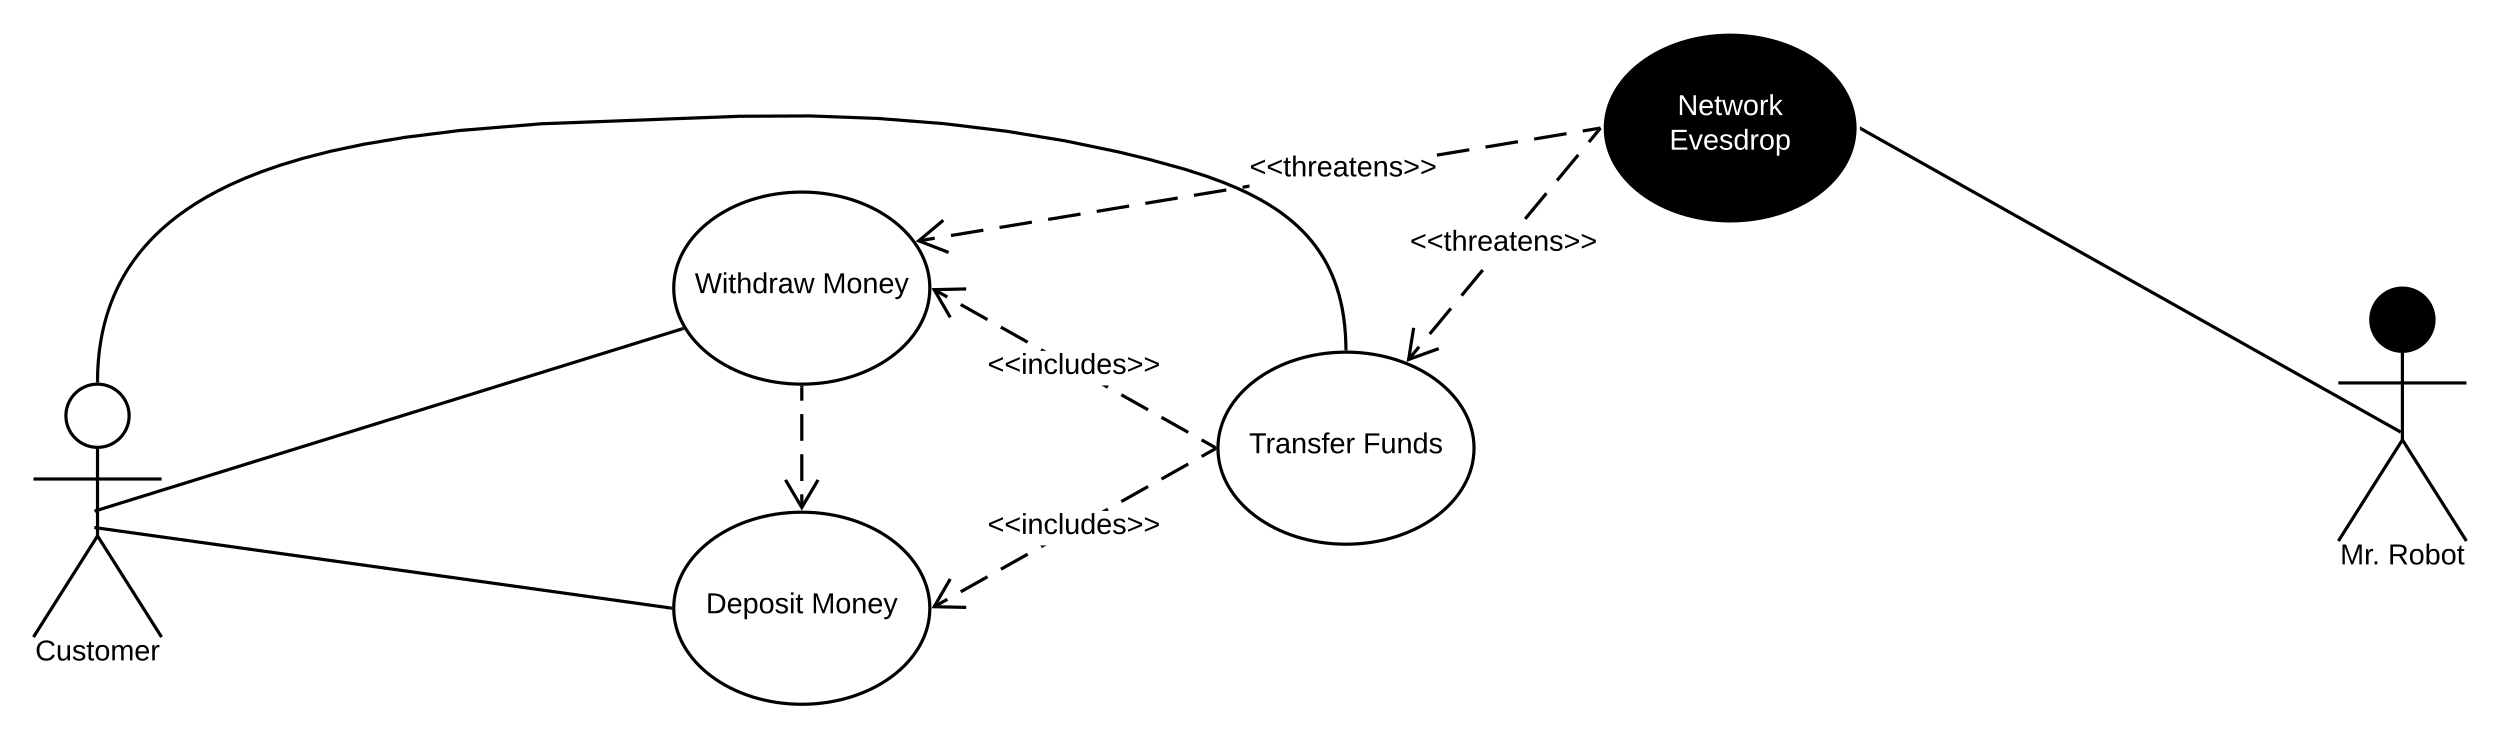 <svg xmlns="http://www.w3.org/2000/svg" xmlns:xlink="http://www.w3.org/1999/xlink" xmlns:lucid="lucid" width="1561.9" height="460"><g transform="translate(-219.075 -240)" lucid:page-tab-id="M1Huxj10LTcS"><path d="M0 0h2656v1760H0z" fill="#fff"/><path d="M299.75 499.75c0 10.9-8.84 19.75-19.75 19.75-10.9 0-19.75-8.84-19.75-19.75 0-10.9 8.84-19.75 19.75-19.75 10.9 0 19.75 8.84 19.75 19.75z" stroke="#000" stroke-width="2" fill="#fff"/><path d="M280 519.5v55.3l40 63.2m-40-63.2L240 638m0-98.75h80" stroke="#000" stroke-width="2" fill="none"/><path d="M240 480h80v180h-80z" fill="none"/><use xlink:href="#a" transform="matrix(1,0,0,1,160,638) translate(81.075 14.6)"/><path d="M800 420c0 33.14-35.82 60-80 60s-80-26.86-80-60 35.82-60 80-60 80 26.86 80 60z" stroke="#000" stroke-width="2" fill="#fff"/><use xlink:href="#b" transform="matrix(1,0,0,1,640,360) translate(13.13 63.15)"/><use xlink:href="#c" transform="matrix(1,0,0,1,640,360) translate(92.93 63.15)"/><path d="M800 620c0 33.14-35.82 60-80 60s-80-26.86-80-60 35.82-60 80-60 80 26.86 80 60z" stroke="#000" stroke-width="2" fill="#fff"/><use xlink:href="#d" transform="matrix(1,0,0,1,640,560) translate(20.08 63.15)"/><use xlink:href="#c" transform="matrix(1,0,0,1,640,560) translate(85.98 63.15)"/><path d="M1140 520c0 33.14-35.82 60-80 60s-80-26.86-80-60 35.82-60 80-60 80 26.86 80 60z" stroke="#000" stroke-width="2" fill="#fff"/><use xlink:href="#e" transform="matrix(1,0,0,1,980,460) translate(19.43 63.15)"/><use xlink:href="#f" transform="matrix(1,0,0,1,980,460) translate(90.63 63.15)"/><path d="M281.96 558.15l363.3-112.7M281.98 558.15l-3.85 1.2" stroke="#000" stroke-width="2" fill="none"/><path d="M646.74 446.04l-1.2.37-.6-1.9.74-.23z"/><path d="M282 570.14l356 49.72M282.02 570.14l-4-.55" stroke="#000" stroke-width="2" fill="none"/><path d="M639.03 619l-.03 1v.4l.03.6-1.18-.15.27-1.98zM768 313.04l41.06 3.25 38.98 4.72 36.5 6 33.6 6.96 18.1 4.4 23.1 6.35 14.35 4.62 10.68 3.95 8.54 3.57 7.12 3.34 6.1 3.18 5.3 3.05 4.7 2.97 4.2 2.9 3.8 2.9 3.46 2.84 3.17 2.84 2.92 2.85 2.7 2.87 2.5 2.9 2.34 2.95 2.2 3 2.04 3.08 1.92 3.16 1.8 3.25 1.68 3.4 1.58 3.52 1.47 3.7 1.35 3.87 1.25 4.1 1.12 4.35 1 4.65.84 5 .68 5.4.5 5.9.28 6.45.03 2.7h-2l-.04-2.65-.27-6.38-.5-5.8-.7-5.33-.82-4.92-.98-4.57-1.1-4.27-1.22-4.02-1.33-3.8-1.43-3.62-1.54-3.45-1.65-3.32-1.76-3.2-1.88-3.08-2-3-2.15-2.94-2.3-2.88-2.45-2.84-2.64-2.8-2.86-2.8-3.1-2.8-3.4-2.78-3.73-2.83-4.13-2.86-4.63-2.93-5.23-3-6-3.14-7.06-3.3-8.46-3.54-10.6-3.92-14.26-4.6-23.03-6.34-18.04-4.37-33.53-6.96-36.4-5.97-38.9-4.72-40.98-3.24-42.64-1.58-43.9.2-124 4.7-50.9 4.18-34.34 4.3-25.86 4.35-20.53 4.34-16.82 4.3-14.1 4.26-12.06 4.2-10.42 4.1-9.12 4.06-8.05 4-7.17 3.94-6.44 3.9-5.8 3.85-5.27 3.82-4.8 3.8-4.4 3.8-4.05 3.8-3.73 3.8-3.46 3.84-3.2 3.87-2.96 3.9-2.76 3.97-2.56 4.03-2.38 4.12-2.2 4.2-2.04 4.35-1.88 4.47-1.73 4.64-1.56 4.8-1.4 5.04-1.24 5.26-1.05 5.54-.87 5.85-.64 6.2-.4 6.64L281 478l-2-.05.13-6.17.42-6.7.66-6.3.88-5.94 1.08-5.62 1.25-5.34 1.42-5.1 1.6-4.9 1.75-4.7 1.9-4.56 2.1-4.42 2.23-4.3 2.42-4.18 2.6-4.1 2.8-4.04 3.03-3.97 3.24-3.93 3.5-3.9 3.8-3.86 4.1-3.85 4.47-3.86 4.86-3.86 5.33-3.88 5.87-3.9 6.5-3.94 7.25-3.98 8.13-4.03 9.2-4.1 10.5-4.14 12.12-4.2 14.2-4.28 16.9-4.33 20.6-4.38 25.96-4.36 34.42-4.3 51-4.2 124.06-4.7 44-.2z"/><path d="M281.02 478l-.02 1.12-.95-.12-1.05.03.02-1.08zM1061 459.03l-1-.03h-.92l-.1-1 2-.04zM811.43 615.3l-8.36 4.68-.97-1.74 8.35-4.7zm25.08-14.1l-16.7 9.4-1-1.75 16.73-9.4zm25.1-14.1l-16.73 9.4-.98-1.74 16.7-9.4zm8.35-4.7l-.9-1.6h3.77zm41.8-23.47l-.48.27h-4.1l3.6-2zm25.07-14.1l-16.72 9.4-.98-1.74 16.72-9.4zm25.08-14.08l-16.72 9.4-.98-1.75 16.72-9.4zm16.72-9.4l-8.36 4.7-.98-1.74 8.36-4.68z"/><path d="M979 520v.4l.03.73-.43.24-.98-1.74 1.42-.8zM813.6 602.23l-9.17 15.85 18.3.4-.04 2L801 620l10.87-18.77z"/><use xlink:href="#g" transform="matrix(1,0,0,1,836.05,559.2) translate(0 14.4)"/><path d="M978.62 518.64l-.98 1.74-8.36-4.7.98-1.74zm-16.72-9.4l-.98 1.75-16.72-9.4.98-1.75zm-25.08-14.08l-.98 1.74-16.72-9.4.98-1.73zm-25.08-14.1l-.98 1.75-3.58-2h4.1zm-38.92-21.86h-3.78l.9-1.6zm-11.23-6.3l-1 1.74-16.7-9.4.97-1.74zm-25.1-14.1l-.97 1.75-16.72-9.4 1-1.74zm-25.07-14.1l-.98 1.76-8.35-4.7.97-1.74z"/><path d="M979.03 518.87L979 520v.4l.03.76-1.4-.8.97-1.73zM822.73 421.52l-18.3.4 9.17 15.85-1.73 1L801 420l21.7-.48z"/><use xlink:href="#g" transform="matrix(1,0,0,1,836.05,459.2) translate(0 14.4)"/><path d="M720 482v8.35m0 8.36v16.7m0 8.37v16.7m0 8.36v8.35" stroke="#000" stroke-width="2" fill="none"/><path d="M720 481h1v1.03h-2v-1.06z"/><path d="M709.82 539.82L720 557.04l10.18-17.22" stroke="#000" stroke-width="2" fill="none"/><path d="M1739.75 439.75c0 10.9-8.84 19.75-19.75 19.75-10.9 0-19.75-8.84-19.75-19.75 0-10.9 8.84-19.75 19.75-19.75 10.9 0 19.75 8.84 19.75 19.75z" stroke="#000" stroke-width="2"/><path d="M1720 459.5v55.3l40 63.2m-40-63.2l-40 63.2m0-98.75h80" stroke="#000" stroke-width="2" fill="none"/><path d="M1680 420h80v180h-80z" fill="none"/><use xlink:href="#h" transform="matrix(1,0,0,1,1600,578) translate(81.075 14.6)"/><use xlink:href="#i" transform="matrix(1,0,0,1,1600,578) translate(110.975 14.6)"/><path d="M1718.13 509.5l-336.26-189M1718.1 509.5l.9.5" stroke="#000" stroke-width="2" fill="none"/><path d="M1382.38 319.63l-.98 1.74-.43-.24.03-1.12v-.4l-.03-.77z"/><path d="M1380 320c0 33.14-35.82 60-80 60s-80-26.86-80-60 35.82-60 80-60 80 26.86 80 60z" stroke="#fff" stroke-width="2"/><use xlink:href="#j" transform="matrix(1,0,0,1,1220,260) translate(47.08 51.9)"/><use xlink:href="#k" transform="matrix(1,0,0,1,1220,260) translate(42.03 73.5)"/><path d="M1106.43 457.3l-6.63 8-1.54-1.27 6.63-8zm19.88-23.97l-13.24 16-1.54-1.3 13.26-15.98zm19.9-23.98l-13.26 15.98-1.54-1.27 13.26-16zm39.78-47.97l-13.26 16-1.54-1.3 13.26-15.98zm19.9-23.98l-13.27 16-1.53-1.3 13.26-15.98zm13.25-16l-6.63 8-1.54-1.27 6.63-8z"/><path d="M1219.77 320.64l-.65.8-1.54-1.3.65-.78zM1103.26 444.96l-2.9 18.08 17.25-6.18.68 1.88-20.4 7.33 3.4-21.42z"/><use xlink:href="#l" transform="matrix(1,0,0,1,1099.958,382.234) translate(0 14.4)"/><path d="M803.2 389.82l-10.1 1.67-.33-1.98 10.12-1.68zm30.38-5.03l-20.25 3.34-.32-1.97 20.25-3.35zm30.36-5.03l-20.24 3.35-.33-1.97 20.24-3.35zm30.36-5.03l-20.24 3.35-.33-1.98 20.25-3.35zm30.37-5.02l-20.25 3.35-.32-1.97 20.24-3.35zm30.36-5.02l-20.24 3.35-.34-1.98 20.24-3.35zm30.36-5.03l-20.25 3.35-.33-1.97 20.25-3.35zm14.34-2.37l-4.23.7-.3-1.98 4.54-.75zm137.47-22.75l-20.23 3.35-.28-1.66v-.32l20.18-3.34zm30.37-5.03l-20.24 3.35-.33-1.97 20.24-3.35zm30.36-5.02l-20.24 3.35-.33-1.97 20.24-3.35zm20.25-3.35l-10.12 1.67-.33-1.97 10.12-1.67z"/><path d="M1219.16 321l-1 .15-.34-1.97 1.02-.17zM809.04 378.4L795 390.15l17.08 6.62-.72 1.87-20.23-7.85 16.62-13.94z"/><g><use xlink:href="#l" transform="matrix(1,0,0,1,999.742,335.806) translate(0 14.4)"/></g><defs><path d="M212-179c-10-28-35-45-73-45-59 0-87 40-87 99 0 60 29 101 89 101 43 0 62-24 78-52l27 14C228-24 195 4 139 4 59 4 22-46 18-125c-6-104 99-153 187-111 19 9 31 26 39 46" id="m"/><path d="M84 4C-5 8 30-112 23-190h32v120c0 31 7 50 39 49 72-2 45-101 50-169h31l1 190h-30c-1-10 1-25-2-33-11 22-28 36-60 37" id="n"/><path d="M135-143c-3-34-86-38-87 0 15 53 115 12 119 90S17 21 10-45l28-5c4 36 97 45 98 0-10-56-113-15-118-90-4-57 82-63 122-42 12 7 21 19 24 35" id="o"/><path d="M59-47c-2 24 18 29 38 22v24C64 9 27 4 27-40v-127H5v-23h24l9-43h21v43h35v23H59v120" id="p"/><path d="M100-194c62-1 85 37 85 99 1 63-27 99-86 99S16-35 15-95c0-66 28-99 85-99zM99-20c44 1 53-31 53-75 0-43-8-75-51-75s-53 32-53 75 10 74 51 75" id="q"/><path d="M210-169c-67 3-38 105-44 169h-31v-121c0-29-5-50-35-48C34-165 62-65 56 0H25l-1-190h30c1 10-1 24 2 32 10-44 99-50 107 0 11-21 27-35 58-36 85-2 47 119 55 194h-31v-121c0-29-5-49-35-48" id="r"/><path d="M100-194c63 0 86 42 84 106H49c0 40 14 67 53 68 26 1 43-12 49-29l28 8c-11 28-37 45-77 45C44 4 14-33 15-96c1-61 26-98 85-98zm52 81c6-60-76-77-97-28-3 7-6 17-6 28h103" id="s"/><path d="M114-163C36-179 61-72 57 0H25l-1-190h30c1 12-1 29 2 39 6-27 23-49 58-41v29" id="t"/><g id="a"><use transform="matrix(0.05,0,0,0.05,0,0)" xlink:href="#m"/><use transform="matrix(0.05,0,0,0.05,12.95,0)" xlink:href="#n"/><use transform="matrix(0.05,0,0,0.05,22.95,0)" xlink:href="#o"/><use transform="matrix(0.05,0,0,0.05,31.95,0)" xlink:href="#p"/><use transform="matrix(0.05,0,0,0.05,36.95,0)" xlink:href="#q"/><use transform="matrix(0.05,0,0,0.05,46.95,0)" xlink:href="#r"/><use transform="matrix(0.05,0,0,0.05,61.9,0)" xlink:href="#s"/><use transform="matrix(0.05,0,0,0.05,71.9,0)" xlink:href="#t"/></g><path d="M266 0h-40l-56-210L115 0H75L2-248h35L96-30l15-64 43-154h32l59 218 59-218h35" id="u"/><path d="M24-231v-30h32v30H24zM24 0v-190h32V0H24" id="v"/><path d="M106-169C34-169 62-67 57 0H25v-261h32l-1 103c12-21 28-36 61-36 89 0 53 116 60 194h-32v-121c2-32-8-49-39-48" id="w"/><path d="M85-194c31 0 48 13 60 33l-1-100h32l1 261h-30c-2-10 0-23-3-31C134-8 116 4 85 4 32 4 16-35 15-94c0-66 23-100 70-100zm9 24c-40 0-46 34-46 75 0 40 6 74 45 74 42 0 51-32 51-76 0-42-9-74-50-73" id="x"/><path d="M141-36C126-15 110 5 73 4 37 3 15-17 15-53c-1-64 63-63 125-63 3-35-9-54-41-54-24 1-41 7-42 31l-33-3c5-37 33-52 76-52 45 0 72 20 72 64v82c-1 20 7 32 28 27v20c-31 9-61-2-59-35zM48-53c0 20 12 33 32 33 41-3 63-29 60-74-43 2-92-5-92 41" id="y"/><path d="M206 0h-36l-40-164L89 0H53L-1-190h32L70-26l43-164h34l41 164 42-164h31" id="z"/><g id="b"><use transform="matrix(0.05,0,0,0.05,0,0)" xlink:href="#u"/><use transform="matrix(0.05,0,0,0.05,16.95,0)" xlink:href="#v"/><use transform="matrix(0.05,0,0,0.05,20.9,0)" xlink:href="#p"/><use transform="matrix(0.05,0,0,0.05,25.9,0)" xlink:href="#w"/><use transform="matrix(0.05,0,0,0.05,35.9,0)" xlink:href="#x"/><use transform="matrix(0.05,0,0,0.05,45.9,0)" xlink:href="#t"/><use transform="matrix(0.05,0,0,0.05,51.85,0)" xlink:href="#y"/><use transform="matrix(0.05,0,0,0.05,61.85,0)" xlink:href="#z"/></g><path d="M240 0l2-218c-23 76-54 145-80 218h-23L58-218 59 0H30v-248h44l77 211c21-75 51-140 76-211h43V0h-30" id="A"/><path d="M117-194c89-4 53 116 60 194h-32v-121c0-31-8-49-39-48C34-167 62-67 57 0H25l-1-190h30c1 10-1 24 2 32 11-22 29-35 61-36" id="B"/><path d="M179-190L93 31C79 59 56 82 12 73V49c39 6 53-20 64-50L1-190h34L92-34l54-156h33" id="C"/><g id="c"><use transform="matrix(0.05,0,0,0.05,0,0)" xlink:href="#A"/><use transform="matrix(0.05,0,0,0.05,14.95,0)" xlink:href="#q"/><use transform="matrix(0.05,0,0,0.05,24.95,0)" xlink:href="#B"/><use transform="matrix(0.05,0,0,0.05,34.95,0)" xlink:href="#s"/><use transform="matrix(0.05,0,0,0.05,44.95,0)" xlink:href="#C"/></g><path d="M30-248c118-7 216 8 213 122C240-48 200 0 122 0H30v-248zM63-27c89 8 146-16 146-99s-60-101-146-95v194" id="D"/><path d="M115-194c55 1 70 41 70 98S169 2 115 4C84 4 66-9 55-30l1 105H24l-1-265h31l2 30c10-21 28-34 59-34zm-8 174c40 0 45-34 45-75s-6-73-45-74c-42 0-51 32-51 76 0 43 10 73 51 73" id="E"/><g id="d"><use transform="matrix(0.05,0,0,0.05,0,0)" xlink:href="#D"/><use transform="matrix(0.05,0,0,0.05,12.95,0)" xlink:href="#s"/><use transform="matrix(0.05,0,0,0.05,22.95,0)" xlink:href="#E"/><use transform="matrix(0.05,0,0,0.05,32.95,0)" xlink:href="#q"/><use transform="matrix(0.05,0,0,0.05,42.95,0)" xlink:href="#o"/><use transform="matrix(0.05,0,0,0.05,51.95,0)" xlink:href="#v"/><use transform="matrix(0.05,0,0,0.05,55.9,0)" xlink:href="#p"/></g><path d="M127-220V0H93v-220H8v-28h204v28h-85" id="F"/><path d="M101-234c-31-9-42 10-38 44h38v23H63V0H32v-167H5v-23h27c-7-52 17-82 69-68v24" id="G"/><g id="e"><use transform="matrix(0.05,0,0,0.05,0,0)" xlink:href="#F"/><use transform="matrix(0.05,0,0,0.05,10.3,0)" xlink:href="#t"/><use transform="matrix(0.05,0,0,0.05,16.25,0)" xlink:href="#y"/><use transform="matrix(0.05,0,0,0.05,26.25,0)" xlink:href="#B"/><use transform="matrix(0.05,0,0,0.05,36.25,0)" xlink:href="#o"/><use transform="matrix(0.05,0,0,0.05,45.25,0)" xlink:href="#G"/><use transform="matrix(0.05,0,0,0.05,50.25,0)" xlink:href="#s"/><use transform="matrix(0.05,0,0,0.05,60.25,0)" xlink:href="#t"/></g><path d="M63-220v92h138v28H63V0H30v-248h175v28H63" id="H"/><g id="f"><use transform="matrix(0.05,0,0,0.05,0,0)" xlink:href="#H"/><use transform="matrix(0.05,0,0,0.05,10.95,0)" xlink:href="#n"/><use transform="matrix(0.05,0,0,0.05,20.95,0)" xlink:href="#B"/><use transform="matrix(0.05,0,0,0.05,30.95,0)" xlink:href="#x"/><use transform="matrix(0.05,0,0,0.05,40.95,0)" xlink:href="#o"/></g><path d="M18-100v-36l175-74v27L42-118l151 64v27" id="I"/><path d="M96-169c-40 0-48 33-48 73s9 75 48 75c24 0 41-14 43-38l32 2c-6 37-31 61-74 61-59 0-76-41-82-99-10-93 101-131 147-64 4 7 5 14 7 22l-32 3c-4-21-16-35-41-35" id="J"/><path d="M24 0v-261h32V0H24" id="K"/><path d="M18-27v-27l151-64-151-65v-27l175 74v36" id="L"/><g id="g"><use transform="matrix(0.05,0,0,0.05,0,0)" xlink:href="#I"/><use transform="matrix(0.05,0,0,0.05,10.5,0)" xlink:href="#I"/><use transform="matrix(0.05,0,0,0.05,21,0)" xlink:href="#v"/><use transform="matrix(0.05,0,0,0.05,24.95,0)" xlink:href="#B"/><use transform="matrix(0.05,0,0,0.05,34.95,0)" xlink:href="#J"/><use transform="matrix(0.05,0,0,0.05,43.95,0)" xlink:href="#K"/><use transform="matrix(0.05,0,0,0.05,47.9,0)" xlink:href="#n"/><use transform="matrix(0.05,0,0,0.05,57.9,0)" xlink:href="#x"/><use transform="matrix(0.05,0,0,0.05,67.9,0)" xlink:href="#s"/><use transform="matrix(0.05,0,0,0.05,77.9,0)" xlink:href="#o"/><use transform="matrix(0.05,0,0,0.05,86.9,0)" xlink:href="#L"/><use transform="matrix(0.05,0,0,0.05,97.4,0)" xlink:href="#L"/></g><path d="M33 0v-38h34V0H33" id="M"/><g id="h"><use transform="matrix(0.05,0,0,0.05,0,0)" xlink:href="#A"/><use transform="matrix(0.05,0,0,0.05,14.95,0)" xlink:href="#t"/><use transform="matrix(0.05,0,0,0.05,19.9,0)" xlink:href="#M"/></g><path d="M233-177c-1 41-23 64-60 70L243 0h-38l-65-103H63V0H30v-248c88 3 205-21 203 71zM63-129c60-2 137 13 137-47 0-61-80-42-137-45v92" id="N"/><path d="M115-194c53 0 69 39 70 98 0 66-23 100-70 100C84 3 66-7 56-30L54 0H23l1-261h32v101c10-23 28-34 59-34zm-8 174c40 0 45-34 45-75 0-40-5-75-45-74-42 0-51 32-51 76 0 43 10 73 51 73" id="O"/><g id="i"><use transform="matrix(0.05,0,0,0.05,0,0)" xlink:href="#N"/><use transform="matrix(0.05,0,0,0.05,12.95,0)" xlink:href="#q"/><use transform="matrix(0.05,0,0,0.05,22.95,0)" xlink:href="#O"/><use transform="matrix(0.05,0,0,0.05,32.95,0)" xlink:href="#q"/><use transform="matrix(0.05,0,0,0.05,42.95,0)" xlink:href="#p"/></g><path fill="#fff" d="M190 0L58-211 59 0H30v-248h39L202-35l-2-213h31V0h-41" id="P"/><path fill="#fff" d="M100-194c63 0 86 42 84 106H49c0 40 14 67 53 68 26 1 43-12 49-29l28 8c-11 28-37 45-77 45C44 4 14-33 15-96c1-61 26-98 85-98zm52 81c6-60-76-77-97-28-3 7-6 17-6 28h103" id="Q"/><path fill="#fff" d="M59-47c-2 24 18 29 38 22v24C64 9 27 4 27-40v-127H5v-23h24l9-43h21v43h35v23H59v120" id="R"/><path fill="#fff" d="M206 0h-36l-40-164L89 0H53L-1-190h32L70-26l43-164h34l41 164 42-164h31" id="S"/><path fill="#fff" d="M100-194c62-1 85 37 85 99 1 63-27 99-86 99S16-35 15-95c0-66 28-99 85-99zM99-20c44 1 53-31 53-75 0-43-8-75-51-75s-53 32-53 75 10 74 51 75" id="T"/><path fill="#fff" d="M114-163C36-179 61-72 57 0H25l-1-190h30c1 12-1 29 2 39 6-27 23-49 58-41v29" id="U"/><path fill="#fff" d="M143 0L79-87 56-68V0H24v-261h32v163l83-92h37l-77 82L181 0h-38" id="V"/><g id="j"><use transform="matrix(0.05,0,0,0.05,0,0)" xlink:href="#P"/><use transform="matrix(0.05,0,0,0.05,12.95,0)" xlink:href="#Q"/><use transform="matrix(0.05,0,0,0.05,22.95,0)" xlink:href="#R"/><use transform="matrix(0.05,0,0,0.05,27.95,0)" xlink:href="#S"/><use transform="matrix(0.05,0,0,0.05,40.9,0)" xlink:href="#T"/><use transform="matrix(0.05,0,0,0.05,50.9,0)" xlink:href="#U"/><use transform="matrix(0.05,0,0,0.05,56.85,0)" xlink:href="#V"/></g><path fill="#fff" d="M30 0v-248h187v28H63v79h144v27H63v87h162V0H30" id="W"/><path fill="#fff" d="M108 0H70L1-190h34L89-25l56-165h34" id="X"/><path fill="#fff" d="M135-143c-3-34-86-38-87 0 15 53 115 12 119 90S17 21 10-45l28-5c4 36 97 45 98 0-10-56-113-15-118-90-4-57 82-63 122-42 12 7 21 19 24 35" id="Y"/><path fill="#fff" d="M85-194c31 0 48 13 60 33l-1-100h32l1 261h-30c-2-10 0-23-3-31C134-8 116 4 85 4 32 4 16-35 15-94c0-66 23-100 70-100zm9 24c-40 0-46 34-46 75 0 40 6 74 45 74 42 0 51-32 51-76 0-42-9-74-50-73" id="Z"/><path fill="#fff" d="M115-194c55 1 70 41 70 98S169 2 115 4C84 4 66-9 55-30l1 105H24l-1-265h31l2 30c10-21 28-34 59-34zm-8 174c40 0 45-34 45-75s-6-73-45-74c-42 0-51 32-51 76 0 43 10 73 51 73" id="aa"/><g id="k"><use transform="matrix(0.05,0,0,0.05,0,0)" xlink:href="#W"/><use transform="matrix(0.05,0,0,0.05,12,0)" xlink:href="#X"/><use transform="matrix(0.05,0,0,0.05,21,0)" xlink:href="#Q"/><use transform="matrix(0.05,0,0,0.05,31,0)" xlink:href="#Y"/><use transform="matrix(0.05,0,0,0.05,40,0)" xlink:href="#Z"/><use transform="matrix(0.05,0,0,0.05,50,0)" xlink:href="#U"/><use transform="matrix(0.05,0,0,0.05,55.95,0)" xlink:href="#T"/><use transform="matrix(0.05,0,0,0.05,65.95,0)" xlink:href="#aa"/></g><g id="l"><use transform="matrix(0.05,0,0,0.05,0,0)" xlink:href="#I"/><use transform="matrix(0.05,0,0,0.05,10.5,0)" xlink:href="#I"/><use transform="matrix(0.05,0,0,0.05,21,0)" xlink:href="#p"/><use transform="matrix(0.05,0,0,0.05,26,0)" xlink:href="#w"/><use transform="matrix(0.05,0,0,0.05,36,0)" xlink:href="#t"/><use transform="matrix(0.05,0,0,0.05,41.95,0)" xlink:href="#s"/><use transform="matrix(0.05,0,0,0.05,51.95,0)" xlink:href="#y"/><use transform="matrix(0.05,0,0,0.05,61.95,0)" xlink:href="#p"/><use transform="matrix(0.05,0,0,0.05,66.95,0)" xlink:href="#s"/><use transform="matrix(0.05,0,0,0.05,76.95,0)" xlink:href="#B"/><use transform="matrix(0.05,0,0,0.05,86.95,0)" xlink:href="#o"/><use transform="matrix(0.05,0,0,0.05,95.95,0)" xlink:href="#L"/><use transform="matrix(0.05,0,0,0.05,106.45,0)" xlink:href="#L"/></g></defs></g></svg>